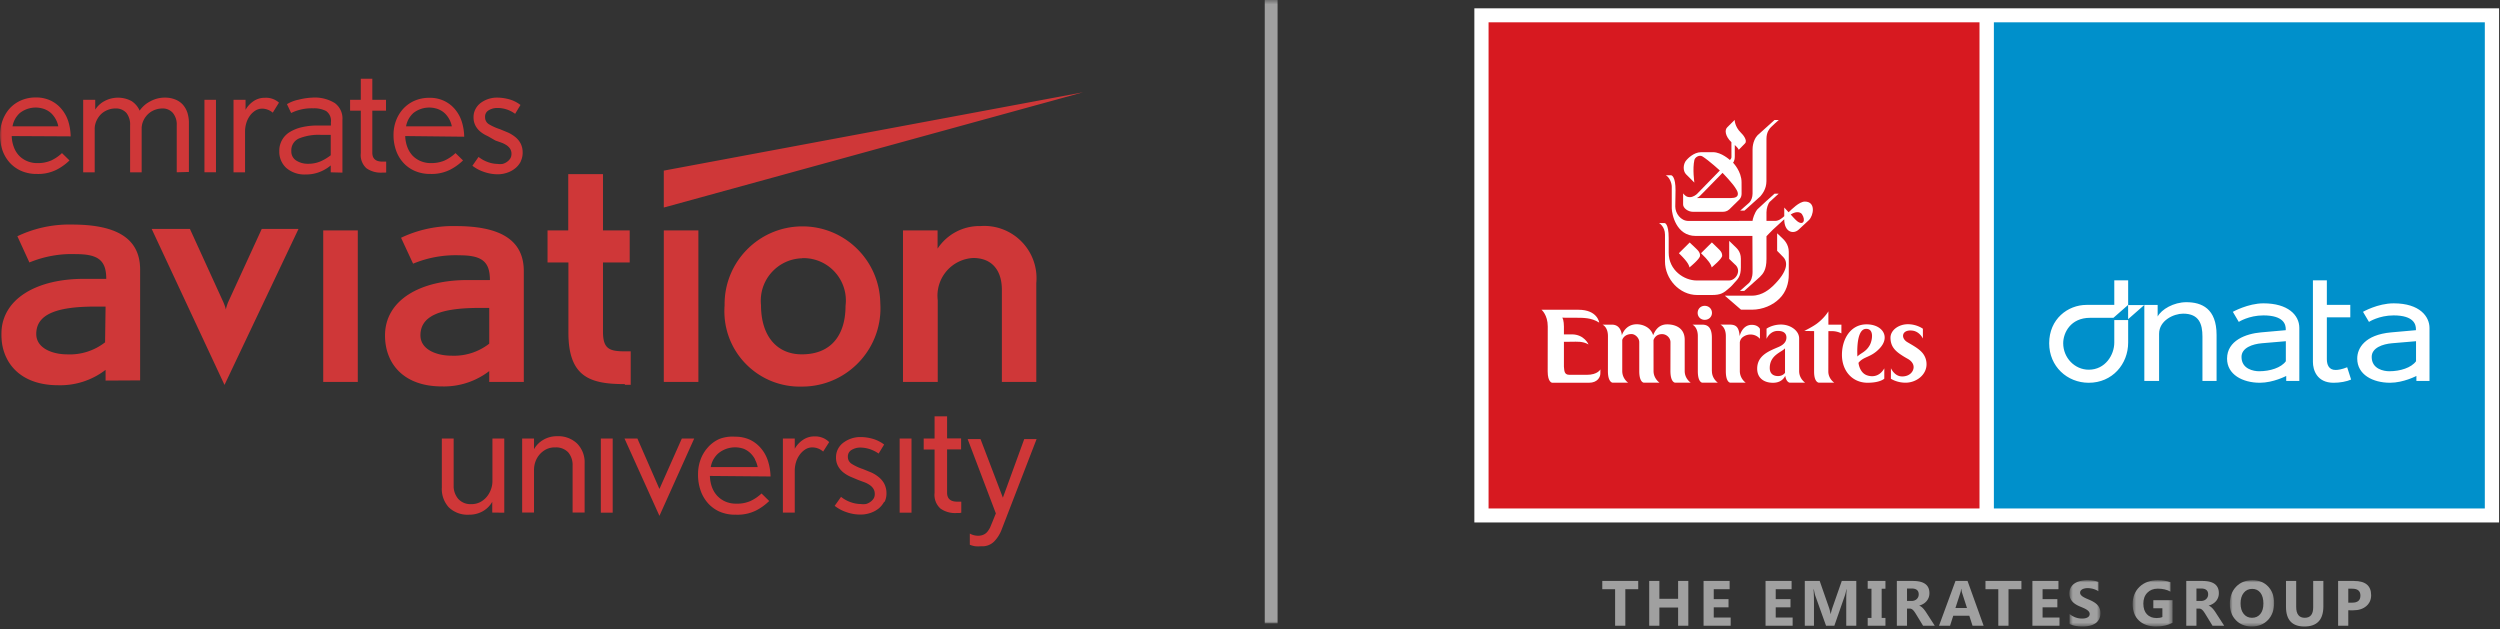 <svg height="157" width="624" xmlns="http://www.w3.org/2000/svg"><rect width="100%" height="100%" fill="#333333" stroke="none"/><mask id="a" fill="#fff"><path d="M0 156H620.484V.4H0z" fill-rule="evenodd"/></mask><mask id="b" fill="#fff"><path d="M1.635.913h7.743v11.555H1.635z" fill-rule="evenodd"/></mask><mask id="c" fill="#fff"><path d="M.634.915h9.965v11.553H.634z" fill-rule="evenodd"/></mask><mask id="d" fill="#fff"><path d="M1.813.913h11.05v11.555H1.813z" fill-rule="evenodd"/></mask><g fill="none" fill-rule="evenodd"><path d="M438.884 32.8c-.4.4-1.2 1.6-1.2 3.6v10.8c0 .8-.4 1.6-.8 2.4-.4.4-2 2-2.4 2h1.2c.4-.4 3.6-3.2 4-3.6s1.6-1.6 1.6-3.6V34c0-1.6.8-2.4 1.2-2.8s1.6-1.6 2-1.6h-1.2c-.4-.4-4 2.8-4.4 3.2M430.884 72.4l4 3.6h2.8c2.8 0 5.2-1.2 6.8-2.8s2.4-4 2.4-6v-5.6c0-2-1.2-3.2-1.6-3.2l-1.2-1.2v4.4l1.6 1.6c1.2 1.2 1.2 3.6-2.4 7.2-.8.8-2.4 2.4-5.2 2.4h-7.2z" fill="#fff"/><path d="M442.083 49.2c-.4.4-.8 1.6-.8 2.8v2h2c.8 0 1.6-.8 2.4-1.2v-2s.4.8 1.2 1.2c.8-.8 2.4-2.8 4-2.8 2.8 0 2 3.6.8 4.4l-2.4 2.4c-1.2 1.2-3.6.8-3.6-2.4 0 0-2.4 2.4-2.8 2.4-.396.4-1.6 1.6-1.6 1.6v5.6c0 2.8-.796 3.6-1.6 4.4-.4.4-3.196 2.8-4 3.6h-1.196s2-1.6 2.396-2c.4-.4.8-1.2.8-2.8v-8.8h-14c-4.8 0-6-5.2-6-6.8v-5.2c0-.8-.4-2.4-1.6-2.8h1.2s1.204.4 1.204 3.6v4c0 1.6 1.196 3.6 3.196 3.6h15.6c0-.4.4-2 1.204-2.8.396-.4 4-3.6 4-4h1.196c.4 0-1.196 1.6-1.6 2m4.8 3.2s1.2 1.2 1.604 1.6c1.596 1.2 2 0 1.196-1.6 0-.4-1.196-1.2-2.8 0" fill="#fff"/><path d="M430.485 62.4c0 .8-2.404 2.8-2.404 2.8 0-.8-.8-1.6-2.8-3.6l2.8-2.8c1.604 2.4 2.404 2.8 2.404 3.6M434.884 32c.4.4 1.6 2 1.2 2.8s-1.6 1.6-1.6 1.6c0-.4-.8-1.2-.8-1.2V38c0 1.2-.4 1.6-.4 1.6s2 2 2 4.8v2.8c0 .4 0 .8-.4 1.6 0 .4-2.4 2-2.4 2.4-.4.4-1.2.8-1.6.8h-7.2c-1.2 0-2.4-.8-2.4-2v-2.8c.4.4.8.8 1.6.8s1.6-.4 1.6-.8c.4-.4 5.6-6 5.6-6s-2.4-2.4-4-3.6c-.8-.4-2 0-2 .8-.4 2.4 0 5.6 0 5.6l-2-2c-.8-.8-.8-2.8 0-3.6 0 0 1.6-2 3.6-2h2.8c2 0 4 2 4 2s.4-.4.4-.8V34c-1.6-1.6-1.6-3.2-.8-3.6l1.6-1.6s-.4 1.6 1.2 3.2m-9.2 14.8c-.8.8-.8.8-1.6 1.2h8.4c2 0 1.6-1.2 1.2-2-.8-1.6-3.2-4-3.2-4z" fill="#fff"/><path d="M416.083 54.4h-1.2s1.604.8 1.604 2.8V64c0 4.4 3.596 8.4 8 8.4h3.596c2 0 2.8-.4 4.404-1.6.396-.4 1.196-1.2 1.196-1.2.804-.8 1.6-1.6 1.6-3.6v-2c0-2-1.2-2.8-1.6-3.2l-1.196-1.2V64l1.196 1.2c2 1.6.4 4-1.196 4h-8c-3.204 0-6.804-2.4-6.804-6.8v-3.6c-.4-4.4-1.6-4.4-1.6-4.4" fill="#fff"/><path d="M424.884 62.4c0 .8-2.4 2.8-2.4 2.8 0-.8-.8-1.6-2.4-3.6l2.8-2.8c1.2 2.4 2 2.8 2 3.6M421.282 91.201v-7.6c0-3.2-2.4-3.6-4.4-3.6-2.396 0-3.196 1.996-3.6 2.796-.4-1.996-2.4-2.796-4-2.796-2.796 0-3.596 2.796-3.596 2.796s0-2.796-2.404-2.796h-2.4s1.2.4 1.2 2.796v8.804c0 2.8 1.2 2.8 1.2 2.8h4s-1.596-1.2-1.596-2.8v-7.604c0-.396.8-1.596 2.396-1.596.8 0 2 .8 2 2v7.2c0 2.8 1.2 2.8 1.2 2.8h4s-1.596-.8-1.596-2.8v-7.604c0-.396.8-1.596 2-1.596 1.196 0 2 .8 2 2v7.2c0 2.8 1.196 2.8 1.196 2.8h4s-1.6-1.604-1.6-3.2M427.684 91.201c0 2 1.596 2.796 1.596 2.796h-4s-1.196 0-1.196-2.796v-8.8c0-2.4-1.2-2.8-1.2-2.8h2.396c.804 0 2.404 0 2.404 3.196zM439.684 80.8s-.404-1.2-2-1.2c-2.404 0-2.8 2.8-2.8 2.8 0-2.4-.8-2.8-2.4-2.8h-2.4s1.196.4 1.196 2.8v8.8c0 2.797 1.204 2.797 1.204 2.797h4s-1.6-1.196-1.6-2.796v-7.204c0-.796.396-1.196.8-1.596 1.2-.8 2.8-.404 4 .4zM457.282 81.2c1.204 0 2.404.4 2.404.4v-2h-3.2v-3.2s-.8 1.6-2.404 2.8c-1.2.8-3.2 2-3.2 2h2.4v10c0 2.8 1.204 2.8 1.204 2.8h3.596s-1.596-.8-1.596-2.8v-10zM468.884 85.6c-2 2.4-4 2-5.2 3.6 0 0 .4 2.4 2 2.8.4.4 2.8 1.2 4.4-1.6v2.4s-.8 1.2-4 1.2c-3.6 0-6.4-2.8-6.4-6.8s2-7.6 6-7.6 6 2.8 3.2 6m-2.4-1.2c.8-1.2 1.2-4-1.2-4s-2 6.8-2 6.8c.8-.8 2-.8 3.2-2.8M426.083 78.4c1.2 0 1.6-.8 1.6-1.6s-.8-1.6-1.6-1.6c-1.2 0-1.596.8-1.596 1.6s.396 1.6 1.596 1.6M477.282 89.998c0 1.204-.796 2.404-2.796 2.404s-2.8-2-2.8-2v2.396s1.596.8 3.596.8c2.8 0 5.204-2 5.204-4.8 0-.8-.404-2-.8-2.396-.804-1.2-2.404-2-3.604-2.804-1.596-.8-1.596-3.196 1.2-2.796 2 0 2.8 1.996 2.8 1.996v-2.396s-1.596-1.204-3.596-1.204c-2.404 0-4.404 1.604-4.404 3.6 0 1.604.8 2.8 2 4 .404.404 1.2.8 2 1.2.8.404 1.2 1.204 1.2 2M444.083 92.4c-1.2 0-2-.8-2-2 0-3.2 2.8-4 3.6-4.8v6s-.4.8-1.6.8m2-9.6c0 1.196-1.2 2-2 2.4-2.4 1.2-5.2 2-5.2 5.2 0 2.4 1.604 3.596 4 3.596 1.604 0 2.8-.796 2.8-1.596.4 1.596 1.2 1.596 1.2 1.596h3.604s-1.604-.796-1.604-2.796v-8c0-2-2-3.6-4.396-3.6-2 0-3.604 1.2-3.604 1.2v2.4s.8-2 2.8-2 2.4.796 2.4 1.6M529.684 74.8v3.6l4-3.6z" fill="#fff"/><path d="M526.083 74.8h-6.8c-4.796 0-9.2 3.6-9.2 9.6 0 5.597 4.404 9.597 9.6 9.597 5.6 0 9.6-4.796 9.6-10V78.4h-3.2v5.596c0 3.204-2 6.804-6.4 6.804-3.6 0-6.4-2.804-6.4-6.4 0-2.8 2-6.4 6.4-6.4h5.6l3.6-3.2v-6h-3.2v6zm18-.8c-3.2 0-6 1.6-7.2 3.6v-2.8h-3.2v18.8h3.6V81.998c0-3.196 3.6-4.796 6-4.796 4 0 4.8 2.4 4.8 5.6v10.8h3.6V82.4c-.4-6.8-4-8.4-7.6-8.4zm36.404 16.8c-1.604 0-2-1.2-2-2.803V77.6h5.596v-3.2h-5.596v-6h-3.604v20c0 2 .8 5.2 5.2 5.2 1.6 0 3.2-.4 4.404-.8l-.804-3.2c-1.6.8-2.8 1.2-3.196 1.2zm22.796-10.4c0-2.8-2.4-6-8.796-6-4 0-7.604 2-7.604 2l1.604 2.4s2.396-1.6 6-1.6c5.196 0 5.596 2.4 5.596 3.2v.4s-4 .4-6 .4c-3.2.4-5.2 1.2-6.4 2.4-1.196 1.2-1.6 2.8-1.6 4 0 4 3.6 6 8 6 3.2 0 6.404-1.603 6.404-1.603V93.2h3.196V80.4zm-9.6 10.8c-1.196 0-4.4-.4-4.4-3.6 0-2.4 2.8-3.2 4.8-3.2 1.6 0 6-.403 6-.403V88.8c-1.2 1.6-4 2.4-6.4 2.4zm-22-10.8c0-3.2-2.8-6-8.8-6-3.6 0-7.6 2-7.6 2l1.6 2.4s2.4-1.6 6-1.6c5.2 0 5.604 2.4 5.604 3.2v.4s-4 .4-6 .4c-3.604.4-8.404 2-8.404 6.4 0 4 3.6 6 8 6 3.2 0 6.404-1.603 6.404-1.603V93.2h3.196zm-10 10.8c-1.196 0-4.4-.4-4.4-3.6 0-2.4 2.8-3.2 4.8-3.2 1.6 0 6-.403 6-.403V88.8c-1.2 1.6-3.596 2.4-6.4 2.4zM397.282 91.998h-4.4c-1.196 0-1.196-1.2-1.196-2v-6h2c1.196 0 2.8 0 4 .8 0 0-1.2-2.396-4-2.396h-2v-2s0-1.6-.404-2h2.8c2.404 0 4.404 0 6.404 1.196 0 0-.404-3.196-5.204-3.196h-9.2s1.604 1.196 1.604 4v11.196c0 2.804 1.196 2.804 1.196 2.804h9.2c2 0 2.8-1.2 2.8-2.404v-1.2c-.396 0-1.196 1.2-3.6 1.2" fill="#fff"/><path d="M315.684 156h3.2V.4h-3.2z" fill="#a0a0a0" mask="url(#a)" transform="translate(0 -.4)"/><g fill="#cf3738"><path d="M165.682 52.203v-9.216l104.652-19.552zM26.352 76.922h-2.584c-9.84 0-14.72 2.004-14.72 6.836 0 3.632 4.172 5.092 7.712 5.092a14.314 14.314 0 009.468-3.008zm0 18.468v-2.672a18.554 18.554 0 01-11.844 3.836C4.964 96.554.336 90.842.336 83.842c0-8.928 8.924-13.84 20.548-13.84h5.636c0-4.548-1.924-6.172-7.548-6.172-3.98-.156-7.952.56-11.636 2.08l-3-6.544a30.032 30.032 0 0113.636-2.916c10.548 0 17.004 3.08 17.004 11.26v27.632zM56.036 96.476L37.86 57.54h9.544L55.74 75.8c.264.588.48 1.208.632 1.836.148-.66.356-1.3.62-1.924l8.34-18.172h9.176zM80.676 95.724h8.628V57.908h-8.628zM122.114 77.258h-2.46c-9.836 0-14.712 2.008-14.712 6.836 0 3.632 4.168 5.084 7.708 5.084 3.412.16 6.772-.896 9.464-3zm0 18.468v-2.704a18.552 18.552 0 01-11.832 3.828c-9.56 0-14.18-5.708-14.18-12.708 0-8.932 8.92-13.84 20.552-13.84h5.628c0-4.548-1.916-6.18-7.548-6.18a27.647 27.647 0 00-11.628 2.092l-3.004-6.468a30.19 30.19 0 0113.628-2.916c10.552 0 17.012 3.084 17.012 11.256v27.64zM155.971 96.273c-8.636 0-14.096-1.72-14.096-12.844V65.913h-5.208V57.91h5.168V43.861h8.672V57.91h6.664v8.004h-6.664v17.268c0 4.172 1.46 4.912 5.376 4.912h1.544v8.344h-1.456M165.684 95.724h8.632V57.908h-8.632zM200.249 64.867c-5.848.132-10.484 4.976-10.356 10.824.004.296.024.596.056.892 0 7.54 3.836 12.26 10.176 12.26 7.712 0 10.92-5.256 10.92-12.088.74-5.804-3.364-11.104-9.16-11.844a10.3 10.3 0 00-1.68-.08m-.08 32.06c-10.384.272-19.028-7.9-19.312-18.28-.02-.664-.004-1.324.048-1.984-.168-10.728 8.404-19.56 19.136-19.72 10.728-.164 19.56 8.408 19.724 19.144.712 10.768-7.448 20.08-18.224 20.8-.42.024-.832.04-1.248.04M250.067 95.726V72.714c0-4.628-2.292-7.92-7.168-7.92a9.41 9.41 0 00-8.892 9.916c.008.216.028.428.052.628v20.388h-8.672V57.91h8.632v4.544a12.498 12.498 0 0110.712-5.628c7.188-.516 13.436 4.892 13.952 12.084.048.724.04 1.452-.024 2.18v24.636zM13.928 30.187a6.076 6.076 0 00-1.128-1.5 5.248 5.248 0 00-1.668-1.04 6.392 6.392 0 00-6.168.956 5.75 5.75 0 00-1.836 3.336h11.424a5.988 5.988 0 00-.624-1.752zM2.924 34.36c.02.908.184 1.812.5 2.664.272.78.688 1.508 1.248 2.132a5.97 5.97 0 002.004 1.416 6.336 6.336 0 002.664.536 8.297 8.297 0 003.46-.664c.98-.464 1.884-1.08 2.668-1.832l1.876 1.832a13.28 13.28 0 01-3.248 2.332 10.309 10.309 0 01-4.88 1.044 9.501 9.501 0 01-3.88-.748 8.392 8.392 0 01-2.876-2.04A9.066 9.066 0 01.624 37.94 11.692 11.692 0 010 34.063c0-1.2.208-2.408.624-3.544.388-1.1.98-2.116 1.752-3.004a8.385 8.385 0 012.836-2.04 9.102 9.102 0 013.752-.748 8.338 8.338 0 013.712.792 7.975 7.975 0 012.708 2.128 8.9 8.9 0 011.672 3.084c.368 1.204.564 2.452.58 3.708zM44.112 43.406V31.682a4.506 4.506 0 00-.956-3.08 3.346 3.346 0 00-2.676-1.128 5.353 5.353 0 00-2.004.42 4.937 4.937 0 00-1.62 1.08 5.223 5.223 0 00-1.084 1.58 4.783 4.783 0 00-.416 1.924v10.928h-2.88V31.682a4.694 4.694 0 00-.912-3.08 3.467 3.467 0 00-2.792-1.128 4.92 4.92 0 00-2.004.42 4.848 4.848 0 00-1.628 1.08 5.485 5.485 0 00-1.084 1.632 4.74 4.74 0 00-.42 1.912v10.888h-2.872V25.31h3.004v2.456a6.143 6.143 0 012.288-2.124 7.122 7.122 0 016.8 0c.88.58 1.58 1.4 2 2.372a7.165 7.165 0 012.752-2.372 7.436 7.436 0 013.456-.876 6.804 6.804 0 012.756.5 4.93 4.93 0 011.916 1.376 5.676 5.676 0 011.084 2.04c.24.828.348 1.684.332 2.544v12.092zM51.028 43.404h2.88V25.308h-2.88zM68.083 28.515a4.248 4.248 0 00-2.624-1 3.268 3.268 0 00-1.668.456 4.869 4.869 0 00-1.376 1.26 6.114 6.114 0 00-.92 1.832 7.119 7.119 0 00-.328 2.208v10.14h-2.88v-18.1h3v2.5a6.422 6.422 0 012.004-2.168 4.884 4.884 0 012.788-.832 4.851 4.851 0 013.552 1.204zM82.55 34.062h-2.46a13.013 13.013 0 00-5.504.916 3.214 3.214 0 00-1.872 3.088 2.663 2.663 0 001.248 2.42 5.31 5.31 0 002.916.792 7.767 7.767 0 003.088-.584 12.06 12.06 0 002.584-1.54zm0 9.348v-1.72a9.675 9.675 0 01-2.752 1.628 9.15 9.15 0 01-3.464.628 6.957 6.957 0 01-4.832-1.588 5.46 5.46 0 01-1.792-4.172 5.429 5.429 0 012.624-4.832 9.971 9.971 0 013.044-1.208c1.3-.296 2.624-.432 3.964-.412h3.248v-.8a2.937 2.937 0 00-1.208-2.828 6.47 6.47 0 00-3.208-.668 11.592 11.592 0 00-5.504 1.168l-1.044-2.212a9.37 9.37 0 012.96-1.128 16.346 16.346 0 013.38-.5 9.427 9.427 0 015.624 1.376 4.764 4.764 0 011.88 4.172v13.172zM96.1 43.488h-.792a6.22 6.22 0 01-3.836-1.084 4.453 4.453 0 01-1.416-3.792V28.016h-2.672v-2.704h2.672V20.06h2.876v5.252h3.416v2.704h-3.416v10.508c0 1.472.832 2.212 2.5 2.212h.96v2.712zM112.155 30.187a6.161 6.161 0 00-1.124-1.5 5.274 5.274 0 00-1.664-1.04 6.414 6.414 0 00-6.18.956 5.79 5.79 0 00-1.832 3.336h11.424a6.354 6.354 0 00-.624-1.752zm-11.012 4.172c.02.908.188 1.812.5 2.664.272.78.7 1.508 1.252 2.132a5.953 5.953 0 002 1.416c.84.368 1.748.552 2.672.536a8.303 8.303 0 003.456-.664 10.24 10.24 0 002.672-1.832l1.876 1.832a13.28 13.28 0 01-3.248 2.332 10.34 10.34 0 01-4.888 1.044 9.52 9.52 0 01-3.876-.748 8.354 8.354 0 01-2.876-2.04 8.955 8.955 0 01-1.832-3.092 11.494 11.494 0 01-.628-3.876 10.173 10.173 0 01.588-3.456 9.123 9.123 0 011.788-3.004 8.435 8.435 0 012.836-2.044 9.18 9.18 0 013.752-.748 8.272 8.272 0 013.712.792 7.926 7.926 0 012.708 2.124 8.879 8.879 0 011.668 3.088c.372 1.2.572 2.448.588 3.708zM129.997 40.691a5.504 5.504 0 01-1.332 1.668c-.6.492-1.272.876-2 1.12a7.206 7.206 0 01-2.38.424c-1.176 0-2.352-.2-3.46-.588a9.852 9.852 0 01-2.916-1.54l1.54-2.208c.7.56 1.488.992 2.336 1.292.76.28 1.564.436 2.372.452.432.068.864.068 1.292 0a3.226 3.226 0 001.128-.536 3.03 3.03 0 00.796-.832c.192-.328.292-.708.292-1.088a2.434 2.434 0 00-.292-1.248 3.268 3.268 0 00-.88-.92 6.162 6.162 0 00-1.292-.664l-1.54-.544-1.96-1.124a7.538 7.538 0 01-1.748-1.048 4.968 4.968 0 01-1.256-1.504 4.363 4.363 0 01-.5-2.164 4.175 4.175 0 01.5-2.04 4.508 4.508 0 011.332-1.544 6.948 6.948 0 011.88-.956 6.788 6.788 0 012.208-.336c1.004.008 2 .152 2.956.416a8.176 8.176 0 012.84 1.42l-1.336 2.208a7.724 7.724 0 00-2.208-1.124 7.387 7.387 0 00-2.288-.332c-.72 0-1.424.184-2.048.544a1.802 1.802 0 00-.952 1.744c-.028.74.356 1.424.996 1.796a13.25 13.25 0 002.708 1.212l2.004.828c.656.3 1.268.676 1.832 1.132a5.105 5.105 0 011.336 1.624c.352.724.524 1.528.496 2.332a4.684 4.684 0 01-.496 2.128M122.866 128.336v-2.68a6.236 6.236 0 01-2.336 2.336 6.797 6.797 0 01-3.456.876 6.725 6.725 0 01-5.052-1.836 6.788 6.788 0 01-1.74-4.96V109.86h2.948v11.796a4.922 4.922 0 001.136 3.252 4.115 4.115 0 003.244 1.328 4.81 4.81 0 002.212-.492 5.615 5.615 0 001.668-1.336 6.288 6.288 0 001.044-1.836c.236-.628.36-1.284.376-1.964V109.86h2.956v18.508zM142.922 128.336v-11.772a4.824 4.824 0 00-1.088-3.244 4.168 4.168 0 00-3.252-1.248 4.74 4.74 0 00-2.292.5 5.488 5.488 0 00-1.664 1.336 5.612 5.612 0 00-1.004 1.78 6.123 6.123 0 00-.332 1.968v10.672h-2.96V109.86h2.96v2.664a6.22 6.22 0 012.376-2.376 6.64 6.64 0 013.376-.868 6.779 6.779 0 015.004 1.828 6.64 6.64 0 011.876 4.924v12.304zM149.968 128.368h2.96V109.86h-2.96zM164.596 129.156l-8.716-19.296h3.216l5.5 12.584 5.588-12.584h3.088zM188.448 115.03a6.135 6.135 0 00-1.168-1.547 5.393 5.393 0 00-1.704-1.084 6.57 6.57 0 00-6.296 1.172 5.859 5.859 0 00-1.876 3.412h11.716a6.802 6.802 0 00-.628-1.788zm-11.256 4.165c.02.936.188 1.868.5 2.752a6.536 6.536 0 001.292 2.168 6.22 6.22 0 002.048 1.464 6.696 6.696 0 002.748.536 8.306 8.306 0 003.544-.664 10.584 10.584 0 002.756-1.88l1.912 1.88a13.51 13.51 0 01-3.296 2.376 10.476 10.476 0 01-5 1.04 9.675 9.675 0 01-4.164-.796 8.533 8.533 0 01-2.756-2 9.316 9.316 0 01-1.876-3.156 11.872 11.872 0 01-.668-4.18c-.004-1.236.208-2.46.628-3.62a9.386 9.386 0 011.832-3.052 8.354 8.354 0 012.92-2.124 9.082 9.082 0 013.836-.54 8.706 8.706 0 013.796.788 8.286 8.286 0 012.748 2.172 9.117 9.117 0 011.712 3.164c.388 1.22.592 2.508.628 3.804zM205.46 113.11a4.155 4.155 0 00-2.672-1.04 3.244 3.244 0 00-1.708.46 4.952 4.952 0 00-1.412 1.291 6.402 6.402 0 00-.964 1.872 7.452 7.452 0 00-.332 2.26v10.392h-2.96v-18.48h2.96v2.54c.5-.88 1.196-1.64 2.048-2.212a4.944 4.944 0 012.872-.864 4.873 4.873 0 013.668 1.42zM220.721 125.578a5.883 5.883 0 01-1.376 1.72c-.612.484-1.3.864-2.04 1.116a7.616 7.616 0 01-2.468.42c-1.204.008-2.4-.192-3.54-.592a9.833 9.833 0 01-2.96-1.58l1.588-2.248c.72.58 1.54 1.032 2.412 1.336.788.28 1.624.444 2.464.452.44.064.892.064 1.328 0a3.269 3.269 0 001.128-.54c.316-.216.588-.504.796-.828.204-.34.3-.732.288-1.132.012-.46-.1-.896-.332-1.288a3.087 3.087 0 00-.876-.916 5.806 5.806 0 00-1.328-.708l-1.588-.588-1.964-.828a8.298 8.298 0 01-1.788-1.084 5.209 5.209 0 01-1.292-1.556 4.422 4.422 0 01-.504-2.204 4.417 4.417 0 01.504-2.084 4.597 4.597 0 011.372-1.588 7.395 7.395 0 011.924-1 6.919 6.919 0 012.248-.372c1.024 0 2.052.14 3.044.42a8.655 8.655 0 012.92 1.452l-1.376 2.252a8.662 8.662 0 00-2.252-1.124 8.128 8.128 0 00-2.336-.376 4.24 4.24 0 00-2.088.548 1.875 1.875 0 00-1 1.748c-.02.756.38 1.46 1.048 1.828.864.532 1.784.944 2.748 1.26l2.044.836a8.31 8.31 0 011.876 1.168 5.27 5.27 0 011.376 1.664 5.15 5.15 0 01.54 2.416c.012.756-.164 1.5-.504 2.172M224.552 128.368h2.96V109.86h-2.96zM239.518 128.453h-.832a6.299 6.299 0 01-3.956-1.124 4.579 4.579 0 01-1.46-3.884v-10.836h-2.716v-2.748h2.716v-5.548h3.124v5.508h3.496v2.748h-3.496v10.8c0 1.5.848 2.248 2.54 2.248h1.004v2.752zM250.026 132.539a8.67 8.67 0 01-1.832 2.96 4.13 4.13 0 01-3.296 1.244 8.54 8.54 0 01-1.5 0 6.79 6.79 0 01-1.332-.368v-2.796a4.16 4.16 0 002.08.54c.476.012.952-.096 1.38-.284.372-.18.7-.428.956-.756.264-.336.492-.696.672-1.08l.54-1.304.872-2.148-7.044-18.564h3.212l5.588 14.636 5.332-14.636h3.084z" mask="url(#a)" transform="translate(0 -.4)"/></g><g><path d="M368 130.407h255.77V2.077H368z" fill="#fff"/><path d="M371.546 126.914h122.538V5.57H371.546z" fill="#d71920"/><path d="M497.672 126.914H620.21V5.57H497.672z" fill="#0090cb"/><g fill="#fff"><path d="M438.686 33.761c-.491.49-1.246 1.758-1.246 3.543v11.007c0 .9-.321 1.77-.825 2.269-.313.264-2.153 1.893-2.254 1.978h1.07c.288-.3 3.587-3.17 3.964-3.566.42-.509 1.507-1.785 1.507-3.786l.008-10.578c0-1.584.699-2.463 1.123-2.886.392-.437 1.647-1.5 1.95-1.788l-1.058-.008c-.275.27-3.863 3.483-4.239 3.815M430.513 73.8l4.05 3.5h2.7c2.743 0 5.276-1.15 6.92-2.802 1.66-1.635 2.296-3.846 2.296-5.92v-5.714c0-1.897-1.217-3.034-1.559-3.362-.197-.2-1.347-1.272-1.347-1.272v4.382s1.276 1.316 1.542 1.573c1.188 1.257 1.171 3.558-2.612 7.22-.682.625-2.57 2.395-5.196 2.395z"/><path d="M441.766 50.338c-.46.476-.854 1.625-.854 2.647v2.147h2.178c.881 0 1.662-.621 2.262-1.176.021-.027 0-2.153 0-2.153s.565.646 1.085 1.176c.722-.681 2.65-2.668 4.05-2.668 2.822 0 2.172 3.501 1.017 4.626-.37.37-2.033 1.88-2.547 2.366-1.33 1.245-3.611.659-3.611-2.578 0 0-2.472 2.29-2.825 2.593-.348.32-1.61 1.646-1.61 1.646v5.703c0 2.737-.882 3.7-1.665 4.466-.42.357-3.379 3.002-3.88 3.48h-1.074s1.9-1.647 2.306-2.038c.392-.42.841-1.28.841-2.72 0-.378-.038-8.964-.038-8.964h-14.155c-4.887 0-5.947-5.436-5.976-6.88-.01-.42 0-4.738 0-5.417 0-.886-.573-2.388-1.492-2.85h1.387c.161.07 1.047.425 1.047 3.739 0 0-.065 3.86-.065 4.064 0 1.677 1.34 3.601 3.298 3.601l15.986-.016c.008-.407.497-2.037 1.221-2.893.464-.484 3.905-3.588 4.268-3.896l1.037-.01c-.139.14-1.788 1.617-2.191 2.005m5.187 3.198s1.163 1.322 1.607 1.662c1.53 1.197 2.216-.176 1.222-1.718-.227-.374-1.182-.993-2.829.056"/><path d="M429.855 63.822c0 .767-2.489 2.793-2.619 2.924-.176-.802-.789-1.74-2.663-3.545l2.71-2.695c1.802 1.822 2.572 2.188 2.572 3.316M434.52 33.112c.589.538 1.724 1.999 1.025 2.69-.579.612-1.563 1.595-1.563 1.595-.04-.356-.98-1.201-.98-1.201s.008 2.59 0 2.907c-.019 1.167-.439 1.498-.439 1.498s2.128 2.14 2.128 4.89c0 1.337.01 2.572.01 2.827 0 .565-.138.998-.505 1.436-.193.204-2.26 2.217-2.541 2.493-.554.526-1.213.616-1.637.616h-7.491c-1.194 0-2.426-.921-2.426-1.835l.01-2.756c.376.44.796.952 1.707.94.78-.01 1.517-.59 1.743-.794.231-.206 5.71-5.864 5.71-5.864s-2.566-2.356-4.272-3.47c-.814-.549-1.922.141-2.086.864-.497 2.246 0 5.627 0 5.627l-2.056-2.055c-.856-.825-.817-2.703.193-3.684.157-.16 1.66-1.85 3.554-1.85h2.995c2.056 0 4.186 1.948 4.186 1.948s.386-.347.386-.686c0-1.018-.01-3.744-.01-3.744-1.532-1.494-1.776-3.04-1.012-3.761l1.824-1.81s-.02 1.627 1.546 3.179m-9.386 14.95c-.76.763-.873.956-1.578 1.37h8.505c2.24 0 1.806-1.405 1.34-2.12-.79-1.465-3.462-4.168-3.462-4.168l-4.805 4.919"/><path d="M415.483 55.677h-1.393s1.492.808 1.492 2.897v6.695c0 4.35 3.615 8.365 8.032 8.365h3.66c2.243 0 2.969-.513 4.316-1.71.535-.415 1.131-1.118 1.358-1.386.8-.854 1.572-1.542 1.572-3.777v-2.174c0-1.897-1.119-2.7-1.633-3.219-.315-.316-1.28-1.24-1.28-1.24v4.498s.957.956 1.34 1.303c1.923 1.488.368 4.08-1.386 4.08l-8.07.001c-3.114 0-6.984-2.543-6.984-6.94v-3.655c0-3.738-1.024-3.738-1.024-3.738"/><path d="M424.33 63.83c0 .77-2.498 2.797-2.634 2.928-.164-.802-.783-1.739-2.648-3.55l2.705-2.686c1.83 1.82 2.576 2.184 2.576 3.308M420.502 92.631v-7.836c0-3.046-2.5-3.834-4.367-3.834-2.447 0-3.202 2.039-3.513 2.708-.562-1.889-2.484-2.732-4.079-2.732-2.97 0-3.729 2.78-3.729 2.78s-.071-2.683-2.47-2.683l-2.348.01s1.348.54 1.348 2.862l-.009 8.725c0 2.866 1.188 2.89 1.188 2.89h3.892c-.107-.024-1.502-1.039-1.502-2.909v-7.725c.052-.337.631-1.503 2.323-1.503.91 0 1.94.979 1.924 2.047v7.2c0 2.886 1.154 2.89 1.154 2.89h3.905s-1.494-.997-1.494-2.913l-.008-7.726c.15-.428.654-1.481 2.14-1.481 1.154 0 2.117.985 2.092 2.05 0 0-.013 6.55-.013 7.19.021 2.89 1.18 2.876 1.18 2.876 2.018 0 3.892.004 3.892.004s-1.506-.987-1.506-2.89M427.295 92.627c0 1.926 1.492 2.894 1.492 2.894s-1.82-.002-3.878-.002c0 0-1.131.005-1.131-2.863v-8.773c0-2.28-1.347-2.85-1.347-2.85h2.28c.857 0 2.571 0 2.571 3.251v8.33zM439.282 82.1s-.442-1.019-2.035-1.019c-2.46 0-3.024 2.83-3.024 2.83-.19-2.244-.858-2.892-2.526-2.892h-2.298s1.372.546 1.372 2.863l-.006 8.746c0 2.86 1.102 2.888 1.102 2.888h3.88c-.095-.029-1.486-1.049-1.486-2.915v-7.158c.092-.63.399-1.116.988-1.467 1.28-.796 3.011-.603 4.033.598zM457.306 82.653c1.32 0 2.302.561 2.302.561l.01-2.184h-3.252v-3.322s-.84 1.471-2.604 2.86c-1.11.918-3.425 2.035-3.425 2.035l2.466.044-.006 10.097c0 2.772 1.194 2.772 1.194 2.772 2.132 0 3.842.002 3.842.002s-1.484-.962-1.484-2.795l.017-10.07zM469.098 87.018c-2.176 2.278-3.897 1.887-5.22 3.545 0 0 .207 2.259 1.9 3.026.59.261 2.997 1.053 4.548-1.654l-.009 2.578s-.988 1.02-4.178 1.02c-3.766 0-6.391-2.919-6.391-6.965 0-3.931 2.134-7.594 6.125-7.609 3.955-.023 6.087 3.109 3.225 6.06m-2.386-.907c.632-1.19 1.148-4.183-1.051-4.02-2.53.199-2.05 6.896-2.05 6.896.837-.906 2.115-1.089 3.101-2.876M425.509 79.833c1.022 0 1.798-.763 1.798-1.733 0-1.006-.776-1.766-1.798-1.766-1.03 0-1.771.76-1.771 1.766 0 .97.74 1.733 1.77 1.733M477.636 91.594c.031 1.037-.89 2.365-2.862 2.365-1.94 0-2.795-2.053-2.795-2.053l-.015 2.622s1.44.993 3.67.993c2.676 0 5.307-1.974 5.227-4.719a4.363 4.363 0 00-.89-2.557c-.91-1.189-2.543-2.035-3.833-2.808-1.759-.978-1.522-3.16 1.062-2.932 1.924.154 2.753 1.995 2.753 1.995v-2.446s-1.494-1.128-3.746-1.128c-2.32 0-4.402 1.513-4.342 3.462.047 1.72.76 2.807 2.187 3.852.56.401 1.236.834 2.01 1.264 1.142.607 1.561 1.392 1.574 2.09M443.806 93.865c-1.232 0-2.077-.634-2.077-2.016 0-3.27 3.013-3.927 3.81-4.914v6.128c-.033.019-.524.802-1.733.802m2.084-9.631c0 1.396-1.215 2.05-1.994 2.383-2.35 1.016-5.304 2.09-5.304 5.42 0 2.262 1.626 3.505 3.942 3.505 1.736 0 2.653-.873 3.06-1.744.266 1.646 1.112 1.719 1.112 1.719 2.014 0 3.863.004 3.863.004s-1.502-.99-1.502-2.882v-8.168c0-1.954-2.2-3.464-4.516-3.464-2.205 0-3.624 1.028-3.624 1.028v2.556s.768-1.995 2.82-1.995c1.654 0 2.143.79 2.143 1.638M531.178 76.148v3.52l4.012-3.52z"/><path d="M527.727 76.101h-6.91c-4.713 0-9.342 3.54-9.342 9.577 0 5.762 4.474 9.862 9.875 9.862 5.896 0 9.84-4.663 9.84-10.026v-5.627h-3.463v5.627c0 3.042-2.23 6.764-6.37 6.764-3.51 0-6.375-2.961-6.38-6.6 0-2.624 1.843-6.352 6.705-6.352h5.831l3.676-3.225v-6.122h-3.462zm18.006-.673c-3.206 0-6.222 1.787-7.183 3.572v-2.897h-3.326v18.97h3.685v-11.75c0-3.357 3.68-5.036 6.004-5.036 4.001 0 4.817 2.62 4.817 5.716v11.07h3.528v-11.47c0-6.59-3.708-8.175-7.525-8.175zm37.235 16.916c-1.697 0-2.186-1.328-2.186-2.69V79.21h5.852v-3.111h-5.852v-6.12h-3.477v20.377c0 1.93.942 5.184 5.168 5.184 1.574 0 3.276-.312 4.365-.8l-.982-3.071c-1.303.515-2.235.675-2.888.675zm23.435-10.491c0-2.772-2.352-6.14-8.935-6.14h-.004s-.004-.003-.01 0c-3.977 0-7.65 2.117-7.65 2.117l1.49 2.516s2.491-1.623 6.147-1.623c5.114 0 5.563 2.317 5.573 3.404v.289s-3.89.332-6.192.548c-3.303.298-5.412 1.295-6.702 2.531-1.287 1.23-1.755 2.706-1.755 3.982v.041c0 3.981 3.874 6.018 8.186 6.018 3.368 0 6.58-1.698 6.58-1.698v1.245h3.272zm-10.045 10.809c-1.307 0-4.385-.513-4.385-3.578 0-2.286 2.774-3.213 5.08-3.41 1.615-.143 5.988-.507 5.988-.507v5c-1.181 1.622-3.934 2.495-6.683 2.495zm-22.446-10.81c0-3.251-2.883-6.14-8.95-6.14-3.858 0-7.646 2.118-7.646 2.118l1.484 2.516s2.494-1.623 6.146-1.623c5.12 0 5.57 2.317 5.577 3.404v.289s-3.89.34-6.19.548c-3.697.327-8.46 2.006-8.46 6.554 0 3.965 3.875 6.018 8.183 6.018 3.372 0 6.585-1.698 6.585-1.698v1.245h3.27zm-10.045 10.81c-1.307 0-4.386-.513-4.386-3.578 0-2.286 2.777-3.213 5.08-3.41 1.616-.143 5.985-.507 5.985-.507v5c-1.177 1.622-3.93 2.495-6.679 2.495zM396.052 93.558l-4.323-.004c-1.364 0-1.265-1.082-1.374-2.053v-6.18s.938-.022 1.985-.022c1.204 0 2.711-.169 4.159.681 0 0-1.05-2.52-4.17-2.52h-1.974v-1.962s0-1.722-.418-2.202l2.833.012c2.478.004 4.394-.048 6.396 1.22 0 0-.388-3.213-5.196-3.213h-9.205s1.553 1.268 1.553 4.169l-.017 11.21c0 2.797 1.13 2.84 1.13 2.84h9.192c2.085 0 2.82-1.406 2.82-2.248l.02-1.093s-.662 1.365-3.411 1.365"/></g><path d="M408.9 147.057h-3.218v9.122h-2.55v-9.122h-3.201v-2.049h8.968zM421.405 156.178h-2.55v-4.546h-4.672v4.546h-2.541v-11.17h2.54v4.456h4.674v-4.457h2.55zM431.975 156.178h-6.765v-11.17h6.505v2.048h-3.964v2.485h3.689v2.04h-3.689v2.559h4.224zM447.443 156.178h-6.765v-11.17h6.505v2.048h-3.964v2.485h3.69v2.04h-3.69v2.559h4.224zM463.333 156.178h-2.51v-6.685c0-.719.031-1.516.094-2.39h-.063c-.13.689-.25 1.179-.354 1.482l-2.644 7.593h-2.075l-2.69-7.516c-.074-.203-.194-.723-.355-1.558h-.072c.07 1.099.103 2.067.103 2.896v6.178h-2.289v-11.17h3.72l2.306 6.624c.183.525.317 1.06.401 1.593h.046c.143-.617.292-1.155.45-1.61l2.306-6.608h3.626zM470.607 145.007v1.947h-.944v7.275h.944v1.95h-4.43v-1.95h.945v-7.275h-.945v-1.947zM482.916 156.178h-2.92l-1.753-2.874a9.948 9.948 0 00-.378-.582 3.143 3.143 0 00-.367-.442 1.394 1.394 0 00-.384-.28.966.966 0 00-.437-.098h-.684v4.276h-2.54v-11.17h4.026c2.738 0 4.106 1.011 4.106 3.04 0 .386-.058.745-.18 1.076-.12.332-.292.627-.512.893-.22.264-.487.493-.798.684a4.094 4.094 0 01-1.042.453v.03c.167.053.331.136.489.254.157.117.308.254.455.408.147.155.287.324.42.505.134.176.256.353.367.525zm-6.923-9.286V150h1.102c.545 0 .982-.155 1.313-.465.336-.318.504-.709.504-1.178 0-.975-.592-1.465-1.771-1.465zM495.113 156.178h-2.77l-.801-2.483h-4.012l-.795 2.483h-2.753l4.106-11.17h3.013zm-4.152-4.418l-1.213-3.754a4.958 4.958 0 01-.189-1.006h-.063a4.2 4.2 0 01-.195.977l-1.228 3.783zM504.545 147.057h-3.22v9.122h-2.549v-9.122h-3.2v-2.049h8.969zM514.05 156.178h-6.763v-11.17h6.503v2.048h-3.962v2.485h3.689v2.04h-3.689v2.559h4.222z" fill="#a0a0a0"/><path d="M1.683 11.845V9.352c.458.376.95.66 1.488.854.53.189 1.074.282 1.618.282.32 0 .602-.029.839-.085.24-.058.436-.14.598-.239.16-.1.277-.22.357-.357a.972.972 0 00-.07-1.033c-.127-.172-.3-.33-.514-.474a5.227 5.227 0 00-.778-.42 24.183 24.183 0 00-.965-.413c-.882-.364-1.538-.808-1.97-1.332-.433-.526-.651-1.161-.651-1.901 0-.582.117-1.083.352-1.5.24-.42.56-.765.966-1.033a4.39 4.39 0 011.41-.597 7.385 7.385 0 011.701-.19c.588 0 1.106.037 1.56.107.457.067.875.177 1.254.32v2.33a3.868 3.868 0 00-.614-.343A5.114 5.114 0 006.87 2.94a4.739 4.739 0 00-.663-.05c-.292 0-.55.027-.789.084-.235.054-.436.13-.598.23a1.106 1.106 0 00-.378.356.809.809 0 00-.132.46c0 .188.049.356.15.506.1.145.243.284.425.42.183.13.405.261.667.386.263.13.56.26.89.397.45.185.856.382 1.217.594.355.21.668.449.924.713.256.264.453.57.59.906.136.34.205.738.205 1.188 0 .624-.122 1.147-.361 1.57a2.873 2.873 0 01-.972 1.03 4.327 4.327 0 01-1.427.567c-.543.11-1.114.17-1.718.17a10.03 10.03 0 01-1.767-.155 5.338 5.338 0 01-1.45-.468" fill="#a0a0a0" mask="url(#b)" transform="translate(514.885 143.907)"/><path d="M10.599 11.525c-1.1.627-2.47.943-4.109.943-1.81 0-3.242-.499-4.29-1.494C1.153 9.983.633 8.61.633 6.866c0-1.756.57-3.186 1.714-4.295C3.49 1.467 5.011.915 6.91.915c1.196 0 2.25.164 3.162.49v2.36c-.87-.5-1.934-.745-3.193-.745-1.056 0-1.912.336-2.577 1.014-.663.677-.995 1.583-.995 2.716 0 1.147.296 2.036.892 2.661.594.63 1.4.946 2.413.946.609 0 1.09-.087 1.446-.26V7.919H5.8V5.908H10.6z" fill="#a0a0a0" mask="url(#c)" transform="translate(531.672 143.907)"/><path d="M555.155 156.178h-2.919l-1.756-2.874a9.948 9.948 0 00-.378-.582 3.138 3.138 0 00-.365-.442 1.394 1.394 0 00-.384-.28.98.98 0 00-.436-.098h-.684v4.276h-2.541v-11.17h4.026c2.737 0 4.107 1.011 4.107 3.04a3.002 3.002 0 01-.692 1.97 3.22 3.22 0 01-.8.683 4.08 4.08 0 01-1.04.453v.03c.165.053.329.136.488.254.155.117.307.254.455.408.145.155.288.324.42.505.134.176.256.353.365.525zm-6.922-9.286V150h1.1c.545 0 .986-.155 1.313-.465.336-.318.506-.709.506-1.178 0-.975-.592-1.465-1.771-1.465z" fill="#a0a0a0"/><path d="M7.29 12.468c-1.618 0-2.934-.52-3.954-1.562-1.015-1.041-1.523-2.398-1.523-4.071 0-1.766.514-3.194 1.548-4.283C4.396 1.462 5.764.912 7.47.912c1.607 0 2.91.522 3.903 1.568.997 1.043 1.49 2.418 1.49 4.128 0 1.754-.514 3.171-1.545 4.248-1.03 1.072-2.373 1.612-4.029 1.612m.108-9.39c-.892 0-1.597.332-2.124.995-.525.661-.785 1.538-.785 2.631 0 1.105.26 1.98.785 2.622.527.647 1.21.969 2.06.969.876 0 1.572-.312 2.086-.94.517-.627.773-1.496.773-2.605 0-1.16-.25-2.06-.747-2.706-.5-.642-1.18-.966-2.048-.966" fill="#a0a0a0" mask="url(#d)" transform="translate(554.754 143.907)"/><path d="M579.912 151.34c0 3.356-1.578 5.033-4.734 5.033-3.064 0-4.596-1.637-4.596-4.914v-6.452h2.548v6.483c0 1.806.715 2.71 2.14 2.71 1.402 0 2.103-.871 2.103-2.616v-6.577h2.539zM586.132 152.33v3.85h-2.541v-11.172h3.982c2.844 0 4.264 1.187 4.264 3.56 0 1.122-.407 2.03-1.223 2.724-.816.694-1.905 1.039-3.27 1.039zm0-5.391v3.484h.999c1.353 0 2.03-.588 2.03-1.764 0-1.145-.677-1.72-2.03-1.72z" fill="#a0a0a0"/></g></g></svg>